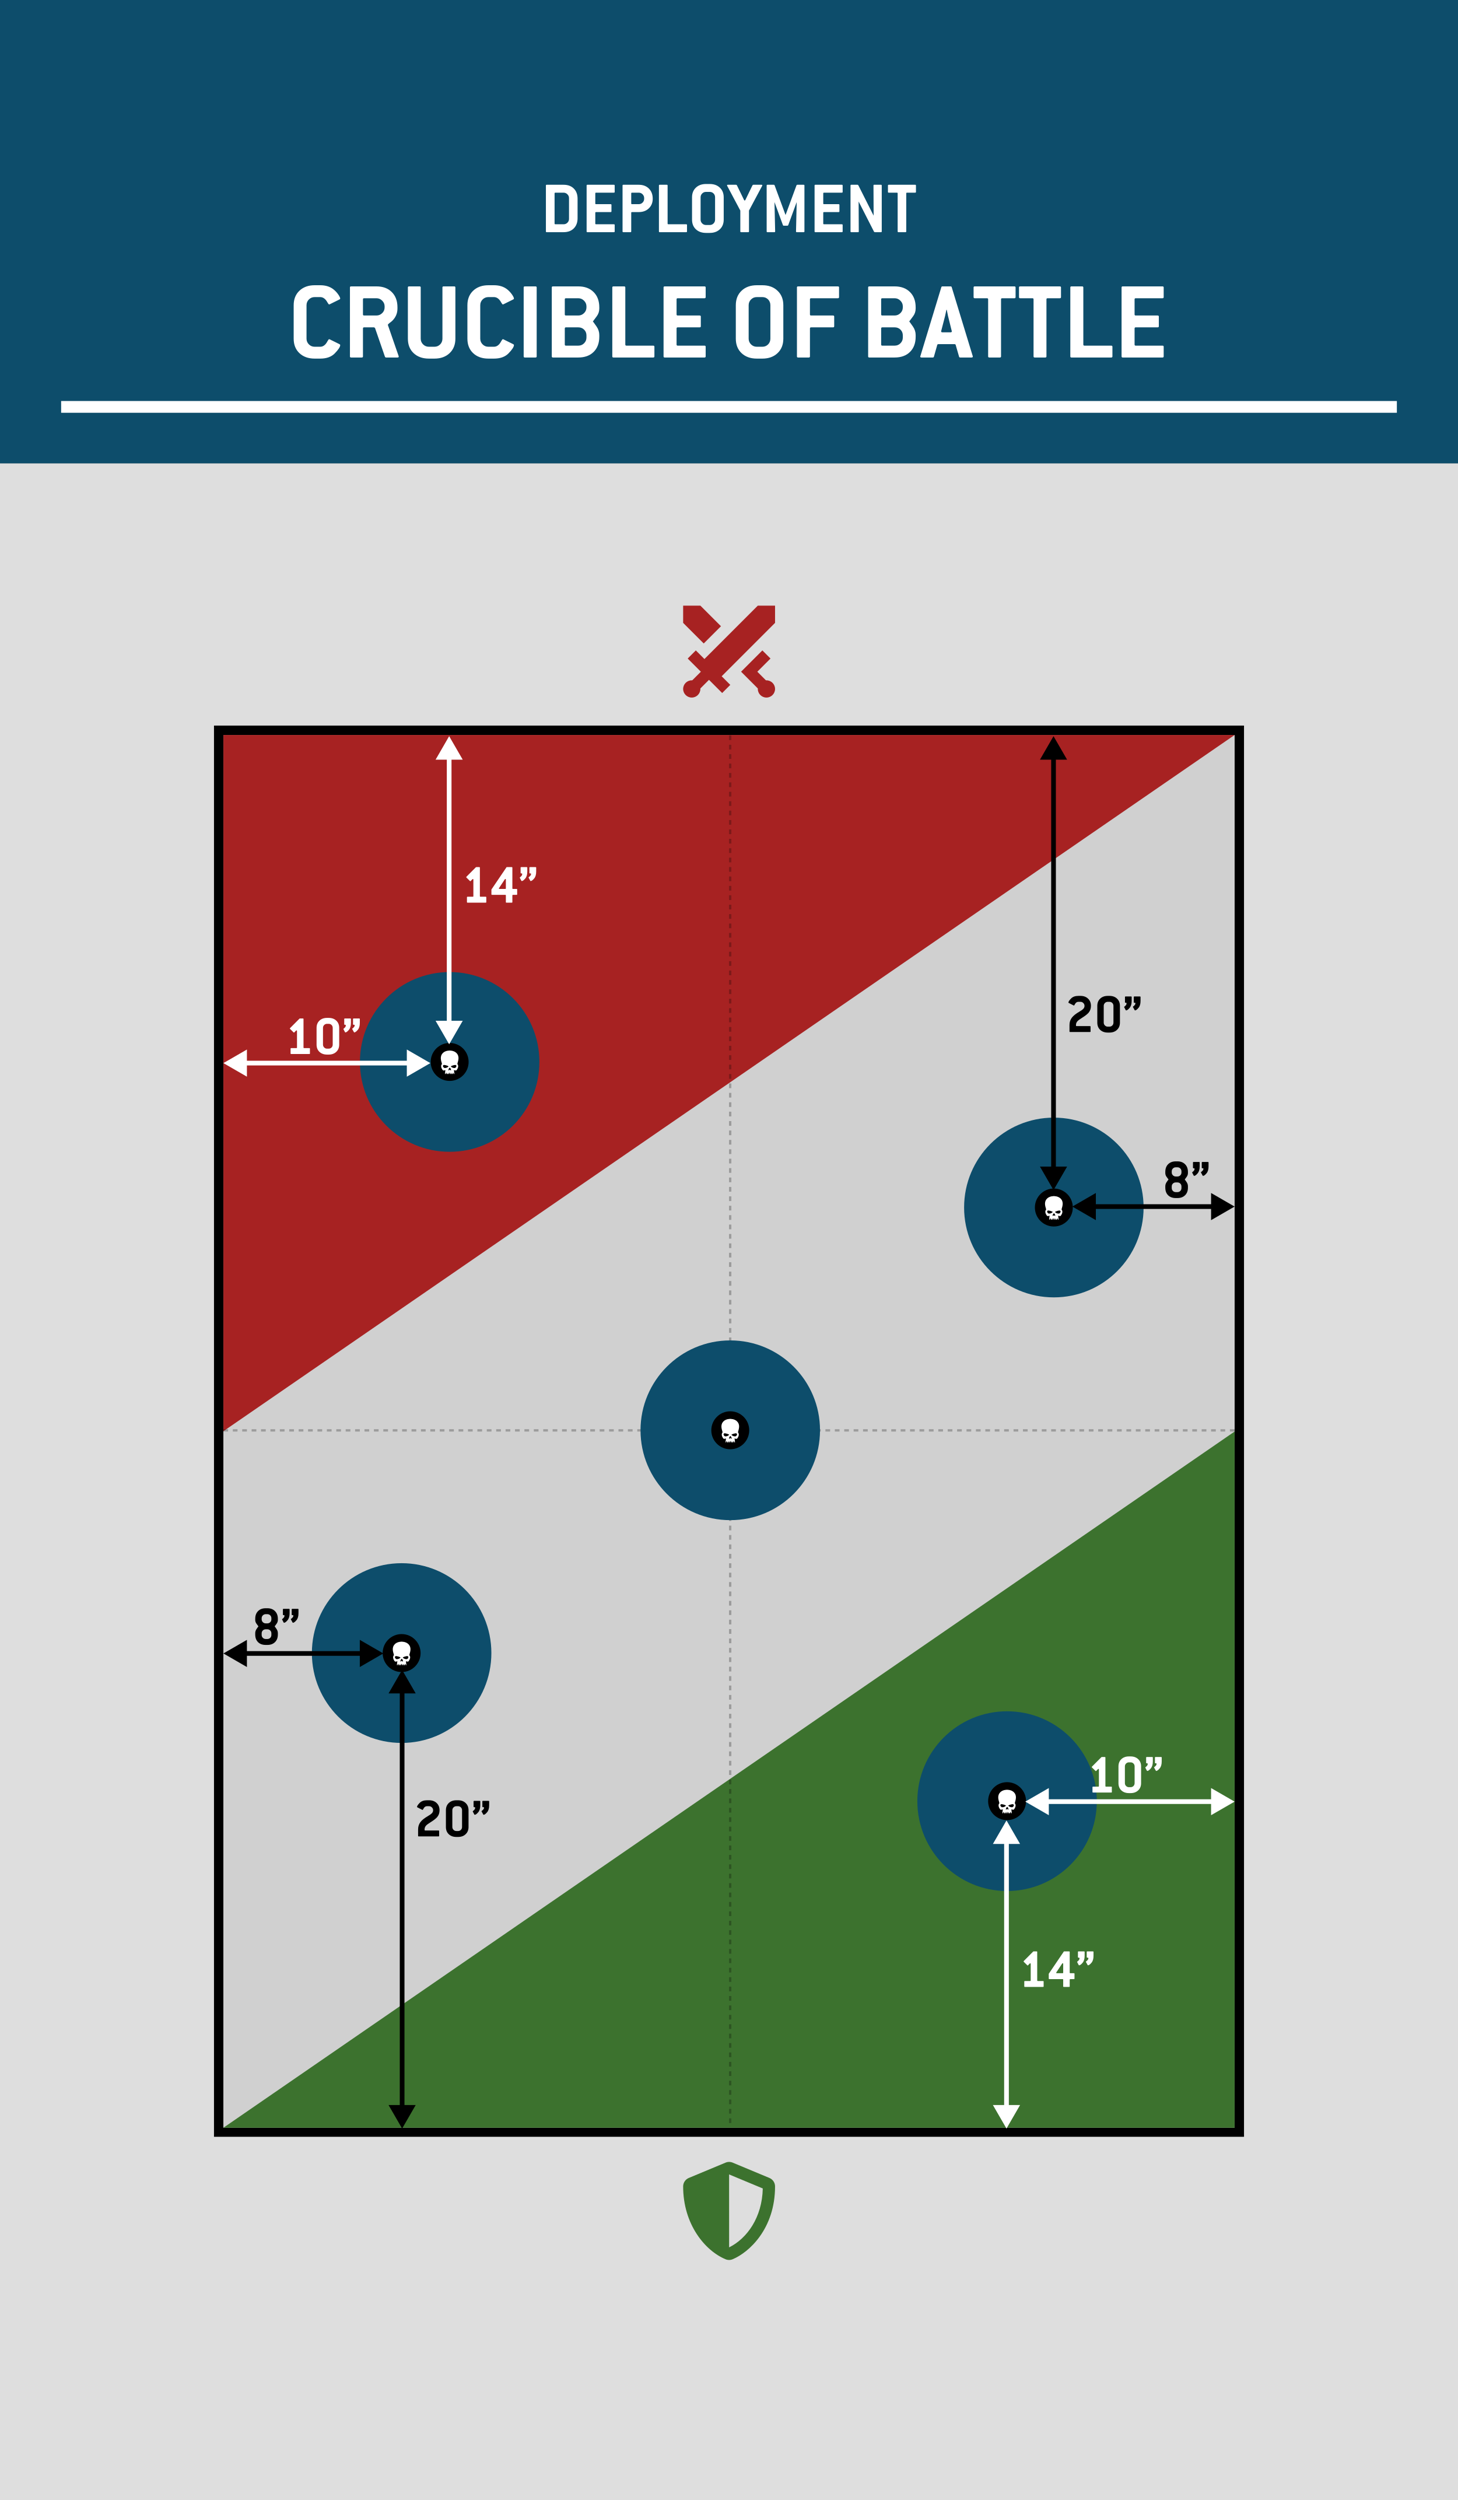 <svg width="620" height="1063" viewBox="0 0 620 1063" fill="none" xmlns="http://www.w3.org/2000/svg">
<rect x="0" y="0" width="620" height="1063" fill="#808080" stroke="none"/>
<g clip-path="url(#clip0_121_6634)">
<rect y="197" width="620" height="866" fill="#DEDEDE"/>
<g clip-path="url(#clip1_121_6634)">
<rect width="620" height="197" fill="#0D4D6B"/>
<path d="M144.359 146.328C144.562 146.422 144.664 146.555 144.664 146.727C144.664 147.492 143.891 148.672 142.344 150.266C140.906 151.734 138.844 152.469 136.156 152.469H133.812C131.125 152.469 128.961 151.695 127.32 150.148C125.695 148.602 124.883 146.547 124.883 143.984V129.781C124.883 127.219 125.695 125.164 127.32 123.617C128.961 122.055 131.125 121.273 133.812 121.273H136.156C138.344 121.273 140.156 121.805 141.594 122.867C142.453 123.508 143.203 124.289 143.844 125.211C144.391 126.008 144.664 126.586 144.664 126.945C144.664 127.102 144.562 127.227 144.359 127.32L140.188 129.383C140.125 129.414 140.047 129.43 139.953 129.43C139.797 129.43 139.57 129.164 139.273 128.633C138.445 127.086 137.406 126.312 136.156 126.312H133.812C132.844 126.312 132.023 126.648 131.352 127.32C130.68 127.992 130.344 128.812 130.344 129.781V143.984C130.344 144.938 130.68 145.75 131.352 146.422C132.023 147.094 132.844 147.43 133.812 147.43H136.156C137.406 147.43 138.43 146.664 139.227 145.133C139.555 144.523 139.797 144.219 139.953 144.219C140.047 144.219 140.125 144.234 140.188 144.266L144.359 146.328ZM169.508 151.367C169.539 151.43 169.555 151.516 169.555 151.625C169.555 151.875 169.391 152 169.062 152H164.117C163.961 152 163.82 151.891 163.695 151.672L159.477 139.461L159.078 139.18H154.812C154.5 139.18 154.344 139.344 154.344 139.672V151.531C154.344 151.844 154.18 152 153.852 152H149.281C148.969 152 148.812 151.844 148.812 151.531V122.234C148.812 121.922 148.969 121.766 149.281 121.766H160.086C162.836 121.766 165.008 122.57 166.602 124.18C168.211 125.773 169.016 127.945 169.016 130.695V131.164C169.016 133.148 168.312 134.859 166.906 136.297C166.688 136.531 166.258 136.883 165.617 137.352C165.164 137.711 164.938 137.969 164.938 138.125V138.172L169.508 151.367ZM163.555 130.695V130.25C163.555 129.328 163.211 128.523 162.523 127.836C161.836 127.148 161.023 126.805 160.086 126.805H154.812C154.5 126.805 154.344 126.961 154.344 127.273V133.672C154.344 133.984 154.5 134.141 154.812 134.141H160.086C161.023 134.141 161.836 133.805 162.523 133.133C163.211 132.461 163.555 131.648 163.555 130.695ZM193.648 143.984C193.648 146.547 192.828 148.602 191.188 150.148C189.562 151.695 187.406 152.469 184.719 152.469H182.375C179.688 152.469 177.523 151.695 175.883 150.148C174.258 148.602 173.445 146.547 173.445 143.984V122.234C173.445 121.922 173.602 121.766 173.914 121.766H178.438C178.75 121.766 178.906 121.922 178.906 122.234V143.984C178.906 144.938 179.242 145.75 179.914 146.422C180.586 147.094 181.406 147.43 182.375 147.43H184.719C185.688 147.43 186.5 147.102 187.156 146.445C187.812 145.789 188.141 144.969 188.141 143.984V122.234C188.141 121.922 188.297 121.766 188.609 121.766H193.18C193.492 121.766 193.648 121.922 193.648 122.234V143.984ZM218.234 146.328C218.438 146.422 218.539 146.555 218.539 146.727C218.539 147.492 217.766 148.672 216.219 150.266C214.781 151.734 212.719 152.469 210.031 152.469H207.688C205 152.469 202.836 151.695 201.195 150.148C199.57 148.602 198.758 146.547 198.758 143.984V129.781C198.758 127.219 199.57 125.164 201.195 123.617C202.836 122.055 205 121.273 207.688 121.273H210.031C212.219 121.273 214.031 121.805 215.469 122.867C216.328 123.508 217.078 124.289 217.719 125.211C218.266 126.008 218.539 126.586 218.539 126.945C218.539 127.102 218.438 127.227 218.234 127.32L214.062 129.383C214 129.414 213.922 129.43 213.828 129.43C213.672 129.43 213.445 129.164 213.148 128.633C212.32 127.086 211.281 126.312 210.031 126.312H207.688C206.719 126.312 205.898 126.648 205.227 127.32C204.555 127.992 204.219 128.812 204.219 129.781V143.984C204.219 144.938 204.555 145.75 205.227 146.422C205.898 147.094 206.719 147.43 207.688 147.43H210.031C211.281 147.43 212.305 146.664 213.102 145.133C213.43 144.523 213.672 144.219 213.828 144.219C213.922 144.219 214 144.234 214.062 144.266L218.234 146.328ZM228.219 151.531C228.219 151.844 228.055 152 227.727 152H223.156C222.844 152 222.688 151.844 222.688 151.531V122.234C222.688 121.922 222.844 121.766 223.156 121.766H227.727C228.055 121.766 228.219 121.922 228.219 122.234V151.531ZM254.844 143.164C254.844 145.883 254.039 148.039 252.43 149.633C250.836 151.211 248.664 152 245.914 152H235.109C234.797 152 234.641 151.844 234.641 151.531V122.234C234.641 121.922 234.797 121.766 235.109 121.766H245.914C248.664 121.766 250.836 122.57 252.43 124.18C254.039 125.773 254.844 127.945 254.844 130.695V131.164C254.844 132.383 254.492 133.469 253.789 134.422C252.664 135.938 252.102 136.695 252.102 136.695C252.102 136.602 252.633 137.32 253.695 138.852C254.461 139.977 254.844 141.172 254.844 142.438V143.164ZM249.383 130.695V130.25C249.383 129.328 249.039 128.523 248.352 127.836C247.664 127.148 246.852 126.805 245.914 126.805H240.641C240.328 126.805 240.172 126.961 240.172 127.273V133.672C240.172 133.984 240.328 134.141 240.641 134.141H245.914C246.852 134.141 247.664 133.805 248.352 133.133C249.039 132.461 249.383 131.648 249.383 130.695ZM249.383 143.516V142.602C249.383 141.633 249.055 140.82 248.398 140.164C247.742 139.508 246.914 139.18 245.914 139.18H240.641C240.328 139.18 240.172 139.344 240.172 139.672V146.469C240.172 146.797 240.328 146.961 240.641 146.961H245.914C246.883 146.961 247.703 146.625 248.375 145.953C249.047 145.281 249.383 144.469 249.383 143.516ZM278.281 151.531C278.281 151.844 278.117 152 277.789 152H260.844C260.531 152 260.375 151.844 260.375 151.531V122.234C260.375 121.922 260.531 121.766 260.844 121.766H265.414C265.742 121.766 265.906 121.922 265.906 122.234V146.469C265.906 146.797 266.062 146.961 266.375 146.961H277.789C278.117 146.961 278.281 147.117 278.281 147.43V151.531ZM300.078 151.531C300.078 151.844 299.914 152 299.586 152H282.641C282.328 152 282.172 151.844 282.172 151.531V122.234C282.172 121.922 282.328 121.766 282.641 121.766H299.586C299.914 121.766 300.078 121.922 300.078 122.234V126.312C300.078 126.641 299.914 126.805 299.586 126.805H288.172C287.859 126.805 287.703 126.961 287.703 127.273V133.672C287.703 133.984 287.859 134.141 288.172 134.141H297.523C297.852 134.141 298.016 134.305 298.016 134.633V138.711C298.016 139.023 297.852 139.18 297.523 139.18H288.172C287.859 139.18 287.703 139.344 287.703 139.672V146.469C287.703 146.797 287.859 146.961 288.172 146.961H299.586C299.914 146.961 300.078 147.117 300.078 147.43V151.531ZM333.102 143.984C333.102 146.547 332.281 148.602 330.641 150.148C329.016 151.695 326.859 152.469 324.172 152.469H321.828C319.141 152.469 316.977 151.695 315.336 150.148C313.711 148.602 312.898 146.547 312.898 143.984V129.781C312.898 127.219 313.711 125.164 315.336 123.617C316.977 122.055 319.141 121.273 321.828 121.273H324.172C326.859 121.273 329.016 122.055 330.641 123.617C332.281 125.164 333.102 127.219 333.102 129.781V143.984ZM327.594 143.984V129.781C327.594 128.781 327.266 127.953 326.609 127.297C325.953 126.641 325.141 126.312 324.172 126.312H321.828C320.859 126.312 320.039 126.648 319.367 127.32C318.695 127.992 318.359 128.812 318.359 129.781V143.984C318.359 144.938 318.695 145.75 319.367 146.422C320.039 147.094 320.859 147.43 321.828 147.43H324.172C325.141 147.43 325.953 147.102 326.609 146.445C327.266 145.789 327.594 144.969 327.594 143.984ZM356.797 126.312C356.797 126.641 356.633 126.805 356.305 126.805H344.891C344.578 126.805 344.422 126.961 344.422 127.273V133.672C344.422 133.984 344.578 134.141 344.891 134.141H354.242C354.57 134.141 354.734 134.305 354.734 134.633V138.711C354.734 139.023 354.57 139.18 354.242 139.18H344.891C344.578 139.18 344.422 139.344 344.422 139.672V151.531C344.422 151.844 344.258 152 343.93 152H339.359C339.047 152 338.891 151.844 338.891 151.531V122.234C338.891 121.922 339.047 121.766 339.359 121.766H356.305C356.633 121.766 356.797 121.922 356.797 122.234V126.312ZM389.375 143.164C389.375 145.883 388.57 148.039 386.961 149.633C385.367 151.211 383.195 152 380.445 152H369.641C369.328 152 369.172 151.844 369.172 151.531V122.234C369.172 121.922 369.328 121.766 369.641 121.766H380.445C383.195 121.766 385.367 122.57 386.961 124.18C388.57 125.773 389.375 127.945 389.375 130.695V131.164C389.375 132.383 389.023 133.469 388.32 134.422C387.195 135.938 386.633 136.695 386.633 136.695C386.633 136.602 387.164 137.32 388.227 138.852C388.992 139.977 389.375 141.172 389.375 142.438V143.164ZM383.914 130.695V130.25C383.914 129.328 383.57 128.523 382.883 127.836C382.195 127.148 381.383 126.805 380.445 126.805H375.172C374.859 126.805 374.703 126.961 374.703 127.273V133.672C374.703 133.984 374.859 134.141 375.172 134.141H380.445C381.383 134.141 382.195 133.805 382.883 133.133C383.57 132.461 383.914 131.648 383.914 130.695ZM383.914 143.516V142.602C383.914 141.633 383.586 140.82 382.93 140.164C382.273 139.508 381.445 139.18 380.445 139.18H375.172C374.859 139.18 374.703 139.344 374.703 139.672V146.469C374.703 146.797 374.859 146.961 375.172 146.961H380.445C381.414 146.961 382.234 146.625 382.906 145.953C383.578 145.281 383.914 144.469 383.914 143.516ZM413.633 151.367C413.633 151.305 413.648 151.375 413.68 151.578C413.68 151.859 413.508 152 413.164 152H408.312C408.062 152 407.906 151.891 407.844 151.672L406.391 146.633C406.328 146.43 406.172 146.328 405.922 146.328H399.055C398.789 146.328 398.625 146.43 398.562 146.633L397.133 151.672C397.07 151.891 396.906 152 396.641 152H391.859C391.5 152 391.32 151.859 391.32 151.578C391.367 151.406 391.391 151.336 391.391 151.367L400.297 122.094C400.359 121.875 400.516 121.766 400.766 121.766H404.234C404.484 121.766 404.641 121.875 404.703 122.094L413.633 151.367ZM404.703 140.68L403.133 134.328C403.07 134.141 402.891 133.266 402.594 131.703H402.453C402.328 132.281 402.141 133.156 401.891 134.328L400.25 140.68C400.25 140.711 400.25 140.742 400.25 140.773C400.219 140.805 400.203 140.836 400.203 140.867C400.203 141.148 400.375 141.289 400.719 141.289H404.234C404.578 141.289 404.75 141.148 404.75 140.867C404.75 140.836 404.75 140.805 404.75 140.773C404.719 140.742 404.703 140.711 404.703 140.68ZM431.867 126.312C431.867 126.641 431.703 126.805 431.375 126.805H426.148C425.836 126.805 425.68 126.961 425.68 127.273V151.531C425.68 151.844 425.516 152 425.188 152H420.688C420.359 152 420.195 151.844 420.195 151.531V127.273C420.195 126.961 420.039 126.805 419.727 126.805H414.477C414.164 126.805 414.008 126.641 414.008 126.312V122.234C414.008 121.922 414.164 121.766 414.477 121.766H431.375C431.703 121.766 431.867 121.922 431.867 122.234V126.312ZM451.18 126.312C451.18 126.641 451.016 126.805 450.688 126.805H445.461C445.148 126.805 444.992 126.961 444.992 127.273V151.531C444.992 151.844 444.828 152 444.5 152H440C439.672 152 439.508 151.844 439.508 151.531V127.273C439.508 126.961 439.352 126.805 439.039 126.805H433.789C433.477 126.805 433.32 126.641 433.32 126.312V122.234C433.32 121.922 433.477 121.766 433.789 121.766H450.688C451.016 121.766 451.18 121.922 451.18 122.234V126.312ZM473.047 151.531C473.047 151.844 472.883 152 472.555 152H455.609C455.297 152 455.141 151.844 455.141 151.531V122.234C455.141 121.922 455.297 121.766 455.609 121.766H460.18C460.508 121.766 460.672 121.922 460.672 122.234V146.469C460.672 146.797 460.828 146.961 461.141 146.961H472.555C472.883 146.961 473.047 147.117 473.047 147.43V151.531ZM494.844 151.531C494.844 151.844 494.68 152 494.352 152H477.406C477.094 152 476.938 151.844 476.938 151.531V122.234C476.938 121.922 477.094 121.766 477.406 121.766H494.352C494.68 121.766 494.844 121.922 494.844 122.234V126.312C494.844 126.641 494.68 126.805 494.352 126.805H482.938C482.625 126.805 482.469 126.961 482.469 127.273V133.672C482.469 133.984 482.625 134.141 482.938 134.141H492.289C492.617 134.141 492.781 134.305 492.781 134.633V138.711C492.781 139.023 492.617 139.18 492.289 139.18H482.938C482.625 139.18 482.469 139.344 482.469 139.672V146.469C482.469 146.797 482.625 146.961 482.938 146.961H494.352C494.68 146.961 494.844 147.117 494.844 147.43V151.531Z" fill="white"/>
<line x1="26" y1="173.001" x2="594" y2="173.001" stroke="white" stroke-width="5"/>
<path d="M245.609 92.761C245.609 94.574 245.073 96.022 244 97.105C242.938 98.178 241.49 98.714 239.656 98.714H232.453C232.245 98.714 232.141 98.61 232.141 98.402V78.871C232.141 78.662 232.245 78.558 232.453 78.558H239.656C241.49 78.558 242.938 79.095 244 80.168C245.073 81.23 245.609 82.678 245.609 84.511V92.761ZM241.969 93.058V84.214C241.969 83.6 241.74 83.063 241.281 82.605C240.823 82.147 240.281 81.918 239.656 81.918H236.141C235.932 81.918 235.828 82.022 235.828 82.23V95.027C235.828 95.246 235.932 95.355 236.141 95.355H239.656C240.302 95.355 240.849 95.131 241.297 94.683C241.745 94.235 241.969 93.694 241.969 93.058ZM261.391 98.402C261.391 98.61 261.281 98.714 261.062 98.714H249.766C249.557 98.714 249.453 98.61 249.453 98.402V78.871C249.453 78.662 249.557 78.558 249.766 78.558H261.062C261.281 78.558 261.391 78.662 261.391 78.871V81.589C261.391 81.808 261.281 81.918 261.062 81.918H253.453C253.245 81.918 253.141 82.022 253.141 82.23V86.496C253.141 86.704 253.245 86.808 253.453 86.808H259.688C259.906 86.808 260.016 86.918 260.016 87.136V89.855C260.016 90.063 259.906 90.168 259.688 90.168H253.453C253.245 90.168 253.141 90.277 253.141 90.496V95.027C253.141 95.246 253.245 95.355 253.453 95.355H261.062C261.281 95.355 261.391 95.459 261.391 95.668V98.402ZM271.609 78.558C273.422 78.558 274.865 79.1 275.938 80.183C277.021 81.256 277.562 82.699 277.562 84.511C277.562 86.168 277.01 87.527 275.906 88.589C274.812 89.641 273.38 90.168 271.609 90.168H268.734C268.526 90.168 268.422 90.277 268.422 90.496V98.402C268.422 98.61 268.312 98.714 268.094 98.714H265.047C264.839 98.714 264.734 98.61 264.734 98.402V78.871C264.734 78.662 264.839 78.558 265.047 78.558H271.609ZM273.922 84.511V84.214C273.922 83.6 273.698 83.063 273.25 82.605C272.802 82.147 272.255 81.918 271.609 81.918H268.734C268.526 81.918 268.422 82.022 268.422 82.23V86.496C268.422 86.704 268.526 86.808 268.734 86.808H271.609C272.255 86.808 272.802 86.584 273.25 86.136C273.698 85.688 273.922 85.147 273.922 84.511ZM292.141 98.402C292.141 98.61 292.031 98.714 291.812 98.714H280.516C280.307 98.714 280.203 98.61 280.203 98.402V78.871C280.203 78.662 280.307 78.558 280.516 78.558H283.562C283.781 78.558 283.891 78.662 283.891 78.871V95.027C283.891 95.246 283.995 95.355 284.203 95.355H291.812C292.031 95.355 292.141 95.459 292.141 95.668V98.402ZM307.75 93.371C307.75 95.079 307.203 96.449 306.109 97.48C305.026 98.511 303.589 99.027 301.797 99.027H300.234C298.443 99.027 297 98.511 295.906 97.48C294.823 96.449 294.281 95.079 294.281 93.371V83.902C294.281 82.194 294.823 80.824 295.906 79.793C297 78.751 298.443 78.23 300.234 78.23H301.797C303.589 78.23 305.026 78.751 306.109 79.793C307.203 80.824 307.75 82.194 307.75 83.902V93.371ZM304.078 93.371V83.902C304.078 83.235 303.859 82.683 303.422 82.246C302.984 81.808 302.443 81.589 301.797 81.589H300.234C299.589 81.589 299.042 81.813 298.594 82.261C298.146 82.709 297.922 83.256 297.922 83.902V93.371C297.922 94.006 298.146 94.548 298.594 94.996C299.042 95.444 299.589 95.668 300.234 95.668H301.797C302.443 95.668 302.984 95.449 303.422 95.011C303.859 94.574 304.078 94.027 304.078 93.371ZM324.094 79.027L318.5 89.527V98.402C318.5 98.61 318.396 98.714 318.188 98.714H315.141C314.922 98.714 314.812 98.61 314.812 98.402V89.527L309.234 79.027C309.182 78.902 309.156 78.829 309.156 78.808C309.156 78.641 309.276 78.558 309.516 78.558H313.062L313.344 78.746L316.391 85.011C316.453 85.168 316.547 85.246 316.672 85.246C316.807 85.246 316.906 85.168 316.969 85.011L320 78.746L320.297 78.558H323.812C324.052 78.558 324.172 78.641 324.172 78.808C324.172 78.829 324.146 78.902 324.094 79.027ZM342.078 98.402C342.078 98.61 341.974 98.714 341.766 98.714H338.812C338.604 98.714 338.5 98.61 338.5 98.402L338.781 85.918L335.172 95.777C335.036 95.902 334.938 95.964 334.875 95.964H333.25C333.125 95.964 333.026 95.902 332.953 95.777L329.344 85.918L329.625 98.402C329.625 98.61 329.521 98.714 329.312 98.714H326.328C326.12 98.714 326.016 98.61 326.016 98.402V78.871C326.016 78.662 326.12 78.558 326.328 78.558H329.094C329.198 78.579 329.292 78.641 329.375 78.746L334.047 91.418L338.719 78.746C338.823 78.641 338.917 78.579 339 78.558H341.766C341.974 78.558 342.078 78.662 342.078 78.871V98.402ZM358.328 98.402C358.328 98.61 358.219 98.714 358 98.714H346.703C346.495 98.714 346.391 98.61 346.391 98.402V78.871C346.391 78.662 346.495 78.558 346.703 78.558H358C358.219 78.558 358.328 78.662 358.328 78.871V81.589C358.328 81.808 358.219 81.918 358 81.918H350.391C350.182 81.918 350.078 82.022 350.078 82.23V86.496C350.078 86.704 350.182 86.808 350.391 86.808H356.625C356.844 86.808 356.953 86.918 356.953 87.136V89.855C356.953 90.063 356.844 90.168 356.625 90.168H350.391C350.182 90.168 350.078 90.277 350.078 90.496V95.027C350.078 95.246 350.182 95.355 350.391 95.355H358C358.219 95.355 358.328 95.459 358.328 95.668V98.402ZM374.953 98.402C374.953 98.61 374.844 98.714 374.625 98.714H371.969L371.688 98.558L365.125 85.683L365.188 98.402C365.188 98.61 365.115 98.714 364.969 98.714H361.984C361.776 98.714 361.672 98.61 361.672 98.402V78.871C361.672 78.662 361.776 78.558 361.984 78.558H364.688L364.969 78.714L371.5 91.699L371.438 78.871C371.438 78.662 371.521 78.558 371.688 78.558H374.625C374.844 78.558 374.953 78.662 374.953 78.871V98.402ZM389.5 81.589C389.5 81.808 389.391 81.918 389.172 81.918H385.688C385.479 81.918 385.375 82.022 385.375 82.23V98.402C385.375 98.61 385.266 98.714 385.047 98.714H382.047C381.828 98.714 381.719 98.61 381.719 98.402V82.23C381.719 82.022 381.615 81.918 381.406 81.918H377.906C377.698 81.918 377.594 81.808 377.594 81.589V78.871C377.594 78.662 377.698 78.558 377.906 78.558H389.172C389.391 78.558 389.5 78.662 389.5 78.871V81.589Z" fill="white"/>
</g>
</g>
<rect x="93" y="310.5" width="434" height="596" stroke="black" stroke-width="4"/>
<rect x="95" y="312.654" width="430" height="592" fill="#D0D0D0"/>
<path d="M525 312.5H95V608.5L525 312.5Z" fill="#A72222"/>
<path d="M525 904.654V608.654L95 904.654H525Z" fill="#3C722E"/>
<line x1="310.5" y1="312.654" x2="310.5" y2="904.654" stroke="black" stroke-opacity="0.25" stroke-dasharray="2 2"/>
<line x1="95" y1="608.154" x2="525" y2="608.154" stroke="black" stroke-opacity="0.25" stroke-dasharray="2 2"/>
<ellipse cx="191.213" cy="451.502" rx="38.163" ry="38.211" fill="#0D4D6B"/>
<ellipse cx="191.213" cy="451.502" rx="8.062" ry="8.073" fill="black"/>
<path d="M191.406 446.662C192.24 446.699 194.161 446.99 194.813 448.845C195.365 450.428 194.318 452.215 194.536 452.458C195.388 453.421 194.23 454.954 194.069 455.082C193.782 455.307 192.873 454.846 193.017 455.086C193.121 455.265 193.223 456.606 193.225 456.636H192.942L192.806 456.159L192.563 456.155L192.519 456.633H192.028L191.983 456.175L191.819 456.152L191.795 456.63H191.403L191.382 456.138H191.058L191.037 456.63H190.638L190.614 456.152L190.45 456.175L190.406 456.633H189.914L189.87 456.155L189.628 456.159L189.491 456.636H189.208C189.21 456.607 189.308 455.265 189.416 455.086C189.56 454.846 188.652 455.31 188.365 455.082C188.205 454.959 187.041 453.425 187.898 452.458C188.113 452.218 187.058 450.431 187.614 448.845C188.263 446.99 190.187 446.699 191.017 446.662C191.017 446.662 191.085 446.658 191.208 446.658H191.215C191.334 446.658 191.406 446.662 191.406 446.662ZM191.249 453.951C191.178 453.988 191.116 454.029 191.072 454.074C190.713 454.422 190.703 454.898 190.717 455.133C190.717 455.164 190.758 455.178 190.779 455.154C190.826 455.092 190.894 455.021 190.987 454.956C191.082 454.887 191.178 454.842 191.249 454.815C191.321 454.842 191.416 454.884 191.512 454.956C191.601 455.021 191.672 455.092 191.72 455.154C191.74 455.178 191.778 455.167 191.781 455.133C191.795 454.901 191.789 454.419 191.427 454.074C191.379 454.03 191.321 453.988 191.249 453.951ZM188.743 452.779C188.501 452.864 188.426 453.005 188.406 453.046C188.273 453.322 188.447 453.766 188.905 454.049C188.915 454.056 188.928 454.06 188.942 454.063C189.15 454.091 189.669 454.135 190.195 453.844C190.413 453.725 190.573 453.582 190.686 453.459C190.727 453.411 190.713 453.339 190.658 453.308C190.437 453.196 190.16 453.076 189.836 452.977C189.437 452.854 189.075 452.799 188.784 452.772C188.771 452.772 188.757 452.776 188.743 452.779ZM193.658 452.775C193.368 452.802 193.007 452.857 192.608 452.98C192.283 453.076 192.01 453.196 191.784 453.312C191.73 453.34 191.717 453.411 191.757 453.459C191.87 453.578 192.031 453.726 192.249 453.845C192.771 454.135 193.289 454.091 193.501 454.064C193.515 454.061 193.526 454.057 193.539 454.05C194 453.77 194.174 453.325 194.037 453.049C194.017 453.007 193.938 452.867 193.699 452.782C193.686 452.775 193.672 452.772 193.658 452.775Z" fill="white"/>
<ellipse cx="428.25" cy="765.8" rx="38.163" ry="38.211" fill="#0D4D6B"/>
<ellipse cx="428.25" cy="765.8" rx="8.062" ry="8.073" fill="black"/>
<path d="M428.444 760.96C429.277 760.998 431.198 761.288 431.85 763.144C432.403 764.726 431.355 766.513 431.574 766.756C432.426 767.719 431.267 769.252 431.106 769.38C430.819 769.605 429.911 769.145 430.054 769.384C430.159 769.563 430.26 770.905 430.262 770.935H429.979L429.843 770.457L429.6 770.453L429.556 770.932H429.065L429.02 770.474L428.856 770.45L428.833 770.928H428.44L428.419 770.437H428.095L428.075 770.928H427.675L427.652 770.45L427.488 770.474L427.444 770.932H426.952L426.908 770.453L426.666 770.457L426.529 770.935H426.246C426.248 770.905 426.346 769.564 426.454 769.384C426.597 769.145 425.69 769.609 425.403 769.38C425.242 769.257 424.078 767.723 424.935 766.756C425.15 766.517 424.096 764.729 424.652 763.144C425.3 761.288 427.225 760.998 428.054 760.96C428.054 760.96 428.123 760.956 428.246 760.956H428.252C428.372 760.956 428.444 760.96 428.444 760.96ZM428.287 768.249C428.215 768.287 428.153 768.328 428.109 768.372C427.751 768.721 427.741 769.196 427.754 769.432C427.755 769.462 427.795 769.476 427.816 769.452C427.864 769.391 427.932 769.319 428.024 769.254C428.119 769.186 428.215 769.141 428.287 769.113C428.358 769.141 428.454 769.182 428.549 769.254C428.638 769.319 428.71 769.391 428.757 769.452C428.778 769.476 428.815 769.466 428.819 769.432C428.832 769.199 428.826 768.717 428.464 768.372C428.417 768.328 428.358 768.287 428.287 768.249ZM425.781 767.077C425.539 767.163 425.463 767.303 425.443 767.344C425.31 767.621 425.485 768.064 425.942 768.348C425.952 768.354 425.965 768.358 425.979 768.361C426.187 768.389 426.706 768.433 427.232 768.143C427.45 768.023 427.611 767.88 427.723 767.757C427.764 767.709 427.75 767.637 427.696 767.606C427.474 767.494 427.198 767.374 426.874 767.275C426.474 767.152 426.112 767.098 425.822 767.07C425.808 767.07 425.794 767.074 425.781 767.077ZM430.696 767.073C430.406 767.101 430.044 767.155 429.645 767.278C429.321 767.374 429.047 767.494 428.822 767.61C428.768 767.638 428.754 767.709 428.794 767.757C428.907 767.876 429.068 768.024 429.287 768.144C429.808 768.434 430.327 768.39 430.539 768.362C430.552 768.359 430.563 768.355 430.577 768.349C431.037 768.068 431.211 767.623 431.075 767.347C431.054 767.305 430.975 767.165 430.737 767.08C430.723 767.073 430.709 767.07 430.696 767.073Z" fill="white"/>
<ellipse cx="310.538" cy="608.116" rx="38.163" ry="38.211" fill="#0D4D6B"/>
<ellipse cx="310.538" cy="608.116" rx="8.062" ry="8.073" fill="black"/>
<path d="M310.731 603.276C311.564 603.313 313.486 603.604 314.138 605.459C314.69 607.042 313.643 608.829 313.861 609.072C314.713 610.035 313.555 611.568 313.394 611.696C313.107 611.921 312.198 611.46 312.342 611.7C312.446 611.879 312.548 613.22 312.55 613.25H312.267L312.131 612.773L311.888 612.769L311.844 613.247H311.353L311.308 612.789L311.144 612.766L311.12 613.244H310.728L310.707 612.752H310.383L310.362 613.244H309.963L309.939 612.766L309.775 612.789L309.731 613.247H309.239L309.195 612.769L308.953 612.773L308.816 613.25H308.533C308.535 613.221 308.633 611.879 308.741 611.7C308.885 611.46 307.977 611.924 307.69 611.696C307.53 611.573 306.366 610.039 307.223 609.072C307.438 608.832 306.383 607.045 306.939 605.459C307.588 603.604 309.512 603.313 310.342 603.276C310.342 603.276 310.41 603.272 310.533 603.272H310.54C310.659 603.272 310.731 603.276 310.731 603.276ZM310.574 610.565C310.503 610.602 310.441 610.643 310.396 610.688C310.038 611.036 310.028 611.512 310.042 611.747C310.042 611.778 310.083 611.792 310.104 611.768C310.151 611.706 310.219 611.635 310.312 611.57C310.407 611.501 310.503 611.456 310.574 611.429C310.646 611.456 310.741 611.498 310.837 611.57C310.926 611.635 310.997 611.706 311.045 611.768C311.065 611.792 311.103 611.781 311.106 611.747C311.12 611.515 311.114 611.033 310.752 610.688C310.704 610.643 310.646 610.602 310.574 610.565ZM308.068 609.393C307.826 609.478 307.751 609.619 307.73 609.66C307.598 609.936 307.772 610.38 308.229 610.663C308.24 610.67 308.253 610.674 308.267 610.677C308.475 610.704 308.994 610.749 309.52 610.458C309.738 610.339 309.898 610.196 310.011 610.073C310.052 610.025 310.038 609.953 309.983 609.922C309.762 609.81 309.485 609.69 309.161 609.591C308.762 609.468 308.399 609.413 308.109 609.386C308.096 609.386 308.082 609.39 308.068 609.393ZM312.983 609.389C312.693 609.416 312.332 609.471 311.933 609.594C311.608 609.69 311.335 609.81 311.109 609.926C311.055 609.954 311.041 610.025 311.082 610.073C311.195 610.192 311.356 610.34 311.574 610.459C312.096 610.749 312.614 610.705 312.826 610.678C312.84 610.675 312.851 610.671 312.864 610.664C313.325 610.384 313.499 609.939 313.362 609.662C313.342 609.621 313.263 609.481 313.024 609.396C313.011 609.389 312.997 609.386 312.983 609.389Z" fill="white"/>
<ellipse cx="170.788" cy="702.836" rx="38.163" ry="38.211" fill="#0D4D6B"/>
<ellipse cx="170.788" cy="702.836" rx="8.062" ry="8.073" fill="black"/>
<path d="M170.981 697.996C171.814 698.033 173.736 698.324 174.388 700.179C174.94 701.762 173.893 703.549 174.111 703.792C174.963 704.755 173.805 706.288 173.644 706.416C173.357 706.641 172.448 706.18 172.592 706.42C172.696 706.599 172.798 707.94 172.8 707.97H172.517L172.381 707.493L172.138 707.489L172.094 707.967H171.603L171.558 707.509L171.394 707.486L171.37 707.964H170.978L170.957 707.472H170.633L170.612 707.964H170.213L170.189 707.486L170.025 707.509L169.981 707.967H169.489L169.445 707.489L169.203 707.493L169.066 707.97H168.783C168.785 707.941 168.883 706.599 168.991 706.42C169.135 706.18 168.227 706.644 167.94 706.416C167.78 706.293 166.616 704.759 167.473 703.792C167.688 703.552 166.633 701.765 167.189 700.179C167.838 698.324 169.762 698.033 170.592 697.996C170.592 697.996 170.66 697.992 170.783 697.992H170.79C170.909 697.992 170.981 697.996 170.981 697.996ZM170.824 705.285C170.753 705.322 170.691 705.363 170.646 705.408C170.288 705.756 170.278 706.232 170.292 706.467C170.292 706.498 170.333 706.512 170.354 706.488C170.401 706.426 170.469 706.355 170.562 706.29C170.657 706.221 170.753 706.176 170.824 706.149C170.896 706.176 170.991 706.218 171.087 706.29C171.176 706.355 171.247 706.426 171.295 706.488C171.315 706.512 171.353 706.501 171.356 706.467C171.37 706.235 171.364 705.753 171.002 705.408C170.954 705.363 170.896 705.322 170.824 705.285ZM168.318 704.113C168.076 704.198 168.001 704.339 167.98 704.38C167.848 704.656 168.022 705.1 168.479 705.383C168.49 705.39 168.503 705.394 168.517 705.397C168.725 705.424 169.244 705.469 169.77 705.178C169.988 705.059 170.148 704.916 170.261 704.793C170.302 704.745 170.288 704.673 170.233 704.642C170.012 704.529 169.735 704.41 169.411 704.311C169.012 704.188 168.649 704.133 168.359 704.106C168.346 704.106 168.332 704.11 168.318 704.113ZM173.233 704.109C172.943 704.136 172.582 704.191 172.183 704.314C171.858 704.41 171.585 704.53 171.359 704.646C171.305 704.674 171.291 704.745 171.332 704.793C171.445 704.912 171.606 705.06 171.824 705.179C172.346 705.469 172.864 705.425 173.076 705.398C173.09 705.395 173.101 705.391 173.114 705.384C173.575 705.104 173.749 704.659 173.612 704.382C173.592 704.341 173.513 704.201 173.274 704.116C173.261 704.109 173.247 704.106 173.233 704.109Z" fill="white"/>
<ellipse cx="448.138" cy="513.396" rx="38.163" ry="38.211" fill="#0D4D6B"/>
<ellipse cx="448.138" cy="513.396" rx="8.062" ry="8.073" fill="black"/>
<path d="M448.332 508.556C449.165 508.593 451.086 508.884 451.738 510.739C452.29 512.322 451.243 514.109 451.461 514.352C452.313 515.315 451.155 516.848 450.994 516.976C450.707 517.201 449.799 516.74 449.942 516.98C450.046 517.159 450.148 518.5 450.15 518.53H449.867L449.731 518.053L449.488 518.049L449.444 518.527H448.953L448.908 518.069L448.744 518.046L448.72 518.523H448.328L448.307 518.032H447.983L447.962 518.523H447.563L447.54 518.046L447.375 518.069L447.332 518.527H446.839L446.795 518.049L446.553 518.053L446.416 518.53H446.133C446.135 518.501 446.233 517.159 446.341 516.98C446.485 516.74 445.577 517.204 445.291 516.976C445.13 516.853 443.966 515.319 444.823 514.352C445.038 514.112 443.983 512.325 444.54 510.739C445.188 508.884 447.112 508.593 447.942 508.556C447.942 508.556 448.01 508.552 448.133 508.552H448.14C448.259 508.552 448.332 508.556 448.332 508.556ZM448.174 515.845C448.103 515.882 448.041 515.923 447.997 515.968C447.638 516.316 447.628 516.792 447.642 517.027C447.642 517.058 447.683 517.072 447.704 517.048C447.751 516.986 447.819 516.915 447.912 516.85C448.007 516.781 448.103 516.736 448.174 516.709C448.246 516.736 448.341 516.778 448.437 516.85C448.526 516.915 448.597 516.986 448.645 517.048C448.665 517.072 448.703 517.061 448.707 517.027C448.72 516.795 448.714 516.313 448.352 515.968C448.304 515.923 448.246 515.882 448.174 515.845ZM445.668 514.673C445.426 514.758 445.351 514.899 445.331 514.94C445.198 515.216 445.372 515.66 445.83 515.943C445.84 515.95 445.853 515.954 445.867 515.957C446.075 515.984 446.594 516.029 447.12 515.738C447.338 515.619 447.498 515.476 447.611 515.353C447.652 515.305 447.638 515.233 447.583 515.202C447.362 515.089 447.085 514.97 446.761 514.871C446.362 514.748 446 514.693 445.709 514.666C445.696 514.666 445.682 514.67 445.668 514.673ZM450.583 514.669C450.293 514.696 449.932 514.751 449.533 514.874C449.208 514.97 448.935 515.09 448.709 515.206C448.655 515.234 448.642 515.305 448.682 515.353C448.795 515.472 448.956 515.62 449.174 515.739C449.696 516.029 450.214 515.985 450.426 515.958C450.44 515.955 450.451 515.951 450.464 515.944C450.925 515.664 451.099 515.219 450.962 514.942C450.942 514.901 450.863 514.761 450.624 514.676C450.611 514.669 450.597 514.666 450.583 514.669Z" fill="white"/>
<path d="M428 774L422.226 784L433.774 784L428 774ZM428 905L433.773 895L422.226 895L428 905ZM428 783L427 783L427 896L428 896L429 896L429 783L428 783Z" fill="white"/>
<path d="M443.793 844.551C443.793 844.708 443.715 844.786 443.559 844.786H435.801C435.645 844.786 435.566 844.708 435.566 844.551V842.5C435.566 842.344 435.645 842.266 435.801 842.266H438.062C438.219 842.266 438.297 842.184 438.297 842.02V834.989C438.297 834.817 438.227 834.731 438.086 834.731C438.016 834.731 437.949 834.762 437.887 834.825L437.172 835.575C437.109 835.637 437.055 835.668 437.008 835.668C436.953 835.668 436.895 835.637 436.832 835.575L435.344 834.11C435.281 834.04 435.25 833.981 435.25 833.934C435.25 833.887 435.281 833.833 435.344 833.77L439.352 829.739L439.527 829.668H440.816C440.98 829.668 441.062 829.747 441.062 829.903V842.02C441.062 842.184 441.141 842.266 441.297 842.266H443.559C443.715 842.266 443.793 842.344 443.793 842.5V844.551ZM456.918 841.235C456.918 841.391 456.836 841.469 456.672 841.469H455.113C454.957 841.469 454.879 841.551 454.879 841.715V844.551C454.879 844.708 454.797 844.786 454.633 844.786H452.359C452.195 844.786 452.113 844.708 452.113 844.551V841.715C452.113 841.551 452.035 841.469 451.879 841.469H446.207C446.051 841.469 445.973 841.391 445.973 841.235V839.196L452.43 829.668H454.633C454.797 829.668 454.879 829.747 454.879 829.903V838.715C454.879 838.872 454.957 838.95 455.113 838.95H456.672C456.836 838.95 456.918 839.032 456.918 839.196V841.235ZM452.113 838.715V834.989C452.113 834.801 452.043 834.708 451.902 834.708C451.824 834.708 451.75 834.754 451.68 834.848L449.207 838.575C449.16 838.653 449.137 838.715 449.137 838.762C449.137 838.887 449.227 838.95 449.406 838.95H451.879C452.035 838.95 452.113 838.872 452.113 838.715ZM465.004 831.567C465.004 832.856 464.715 833.836 464.137 834.508C463.527 835.235 463.031 835.598 462.648 835.598C462.586 835.598 462.531 835.547 462.484 835.446L461.816 834.227C461.777 834.165 461.758 834.125 461.758 834.11C461.758 834.04 461.816 833.965 461.934 833.887C462.527 833.442 462.824 833.02 462.824 832.622C462.824 832.442 462.742 832.352 462.578 832.352H462.367C462.203 832.352 462.121 832.274 462.121 832.118V829.903C462.121 829.747 462.203 829.668 462.367 829.668H464.758C464.922 829.668 465.004 829.747 465.004 829.903V831.567ZM461.23 831.567C461.23 832.856 460.93 833.852 460.328 834.555C459.734 835.25 459.246 835.598 458.863 835.598C458.793 835.598 458.734 835.547 458.688 835.446L458.066 834.25C458.035 834.188 458.02 834.141 458.02 834.11C458.02 834.094 458.191 833.938 458.535 833.641C458.879 833.344 459.051 833.004 459.051 832.622C459.051 832.442 458.973 832.352 458.816 832.352H458.617C458.461 832.352 458.383 832.274 458.383 832.118V829.903C458.383 829.747 458.461 829.668 458.617 829.668H460.996C461.152 829.668 461.23 829.747 461.23 829.903V831.567Z" fill="white"/>
<path d="M436 766L446 771.774V760.226L436 766ZM525 766L515 760.226V771.774L525 766ZM445 766V767H516V766V765H445V766Z" fill="white"/>
<path d="M472.793 761.908C472.793 762.065 472.715 762.143 472.559 762.143H464.801C464.645 762.143 464.566 762.065 464.566 761.908V759.858C464.566 759.701 464.645 759.623 464.801 759.623H467.062C467.219 759.623 467.297 759.541 467.297 759.377V752.346C467.297 752.174 467.227 752.088 467.086 752.088C467.016 752.088 466.949 752.119 466.887 752.182L466.172 752.932C466.109 752.994 466.055 753.026 466.008 753.026C465.953 753.026 465.895 752.994 465.832 752.932L464.344 751.467C464.281 751.397 464.25 751.338 464.25 751.291C464.25 751.244 464.281 751.19 464.344 751.127L468.352 747.096L468.527 747.026H469.816C469.98 747.026 470.062 747.104 470.062 747.26V759.377C470.062 759.541 470.141 759.623 470.297 759.623H472.559C472.715 759.623 472.793 759.701 472.793 759.858V761.908ZM485.238 758.135C485.238 759.401 484.828 760.424 484.008 761.205C483.195 761.987 482.117 762.377 480.773 762.377H480.082C478.738 762.377 477.656 761.99 476.836 761.217C476.023 760.444 475.617 759.416 475.617 758.135V751.033C475.617 749.752 476.023 748.725 476.836 747.951C477.656 747.17 478.738 746.78 480.082 746.78H480.773C482.117 746.78 483.195 747.17 484.008 747.951C484.828 748.725 485.238 749.752 485.238 751.033V758.135ZM482.484 758.135V751.033C482.484 750.533 482.32 750.119 481.992 749.791C481.664 749.463 481.258 749.299 480.773 749.299H480.082C479.598 749.299 479.188 749.467 478.852 749.803C478.516 750.139 478.348 750.549 478.348 751.033V758.135C478.348 758.612 478.516 759.018 478.852 759.354C479.188 759.69 479.598 759.858 480.082 759.858H480.773C481.258 759.858 481.664 759.694 481.992 759.365C482.32 759.037 482.484 758.627 482.484 758.135ZM494.004 748.924C494.004 750.213 493.715 751.194 493.137 751.865C492.527 752.592 492.031 752.955 491.648 752.955C491.586 752.955 491.531 752.905 491.484 752.803L490.816 751.584C490.777 751.522 490.758 751.483 490.758 751.467C490.758 751.397 490.816 751.323 490.934 751.244C491.527 750.799 491.824 750.377 491.824 749.979C491.824 749.799 491.742 749.709 491.578 749.709H491.367C491.203 749.709 491.121 749.631 491.121 749.475V747.26C491.121 747.104 491.203 747.026 491.367 747.026H493.758C493.922 747.026 494.004 747.104 494.004 747.26V748.924ZM490.23 748.924C490.23 750.213 489.93 751.209 489.328 751.912C488.734 752.608 488.246 752.955 487.863 752.955C487.793 752.955 487.734 752.905 487.688 752.803L487.066 751.608C487.035 751.545 487.02 751.498 487.02 751.467C487.02 751.451 487.191 751.295 487.535 750.998C487.879 750.701 488.051 750.362 488.051 749.979C488.051 749.799 487.973 749.709 487.816 749.709H487.617C487.461 749.709 487.383 749.631 487.383 749.475V747.26C487.383 747.104 487.461 747.026 487.617 747.026H489.996C490.152 747.026 490.23 747.104 490.23 747.26V748.924Z" fill="white"/>
<path d="M191 313L185.226 323L196.774 323L191 313ZM191 444L196.773 434L185.226 434L191 444ZM191 322L190 322L190 435L191 435L192 435L192 322L191 322Z" fill="white"/>
<path d="M206.793 383.551C206.793 383.708 206.715 383.786 206.559 383.786H198.801C198.645 383.786 198.566 383.708 198.566 383.551V381.5C198.566 381.344 198.645 381.266 198.801 381.266H201.062C201.219 381.266 201.297 381.184 201.297 381.02V373.989C201.297 373.817 201.227 373.731 201.086 373.731C201.016 373.731 200.949 373.762 200.887 373.825L200.172 374.575C200.109 374.637 200.055 374.668 200.008 374.668C199.953 374.668 199.895 374.637 199.832 374.575L198.344 373.11C198.281 373.04 198.25 372.981 198.25 372.934C198.25 372.887 198.281 372.833 198.344 372.77L202.352 368.739L202.527 368.668H203.816C203.98 368.668 204.062 368.747 204.062 368.903V381.02C204.062 381.184 204.141 381.266 204.297 381.266H206.559C206.715 381.266 206.793 381.344 206.793 381.5V383.551ZM219.918 380.235C219.918 380.391 219.836 380.469 219.672 380.469H218.113C217.957 380.469 217.879 380.551 217.879 380.715V383.551C217.879 383.708 217.797 383.786 217.633 383.786H215.359C215.195 383.786 215.113 383.708 215.113 383.551V380.715C215.113 380.551 215.035 380.469 214.879 380.469H209.207C209.051 380.469 208.973 380.391 208.973 380.235V378.196L215.43 368.668H217.633C217.797 368.668 217.879 368.747 217.879 368.903V377.715C217.879 377.872 217.957 377.95 218.113 377.95H219.672C219.836 377.95 219.918 378.032 219.918 378.196V380.235ZM215.113 377.715V373.989C215.113 373.801 215.043 373.708 214.902 373.708C214.824 373.708 214.75 373.754 214.68 373.848L212.207 377.575C212.16 377.653 212.137 377.715 212.137 377.762C212.137 377.887 212.227 377.95 212.406 377.95H214.879C215.035 377.95 215.113 377.872 215.113 377.715ZM228.004 370.567C228.004 371.856 227.715 372.836 227.137 373.508C226.527 374.235 226.031 374.598 225.648 374.598C225.586 374.598 225.531 374.547 225.484 374.446L224.816 373.227C224.777 373.165 224.758 373.125 224.758 373.11C224.758 373.04 224.816 372.965 224.934 372.887C225.527 372.442 225.824 372.02 225.824 371.622C225.824 371.442 225.742 371.352 225.578 371.352H225.367C225.203 371.352 225.121 371.274 225.121 371.118V368.903C225.121 368.747 225.203 368.668 225.367 368.668H227.758C227.922 368.668 228.004 368.747 228.004 368.903V370.567ZM224.23 370.567C224.23 371.856 223.93 372.852 223.328 373.555C222.734 374.25 222.246 374.598 221.863 374.598C221.793 374.598 221.734 374.547 221.688 374.446L221.066 373.25C221.035 373.188 221.02 373.141 221.02 373.11C221.02 373.094 221.191 372.938 221.535 372.641C221.879 372.344 222.051 372.004 222.051 371.622C222.051 371.442 221.973 371.352 221.816 371.352H221.617C221.461 371.352 221.383 371.274 221.383 371.118V368.903C221.383 368.747 221.461 368.668 221.617 368.668H223.996C224.152 368.668 224.23 368.747 224.23 368.903V370.567Z" fill="white"/>
<path d="M95 452L105 457.774V446.226L95 452ZM183 452L173 446.226V457.774L183 452ZM104 452V453H174V452V451H104V452Z" fill="white"/>
<path d="M131.793 447.908C131.793 448.065 131.715 448.143 131.559 448.143H123.801C123.645 448.143 123.566 448.065 123.566 447.908V445.858C123.566 445.701 123.645 445.623 123.801 445.623H126.062C126.219 445.623 126.297 445.541 126.297 445.377V438.346C126.297 438.174 126.227 438.088 126.086 438.088C126.016 438.088 125.949 438.119 125.887 438.182L125.172 438.932C125.109 438.994 125.055 439.026 125.008 439.026C124.953 439.026 124.895 438.994 124.832 438.932L123.344 437.467C123.281 437.397 123.25 437.338 123.25 437.291C123.25 437.244 123.281 437.19 123.344 437.127L127.352 433.096L127.527 433.026H128.816C128.98 433.026 129.062 433.104 129.062 433.26V445.377C129.062 445.541 129.141 445.623 129.297 445.623H131.559C131.715 445.623 131.793 445.701 131.793 445.858V447.908ZM144.238 444.135C144.238 445.401 143.828 446.424 143.008 447.205C142.195 447.987 141.117 448.377 139.773 448.377H139.082C137.738 448.377 136.656 447.99 135.836 447.217C135.023 446.444 134.617 445.416 134.617 444.135V437.033C134.617 435.752 135.023 434.725 135.836 433.951C136.656 433.17 137.738 432.78 139.082 432.78H139.773C141.117 432.78 142.195 433.17 143.008 433.951C143.828 434.725 144.238 435.752 144.238 437.033V444.135ZM141.484 444.135V437.033C141.484 436.533 141.32 436.119 140.992 435.791C140.664 435.463 140.258 435.299 139.773 435.299H139.082C138.598 435.299 138.188 435.467 137.852 435.803C137.516 436.139 137.348 436.549 137.348 437.033V444.135C137.348 444.612 137.516 445.018 137.852 445.354C138.188 445.69 138.598 445.858 139.082 445.858H139.773C140.258 445.858 140.664 445.694 140.992 445.365C141.32 445.037 141.484 444.627 141.484 444.135ZM153.004 434.924C153.004 436.213 152.715 437.194 152.137 437.865C151.527 438.592 151.031 438.955 150.648 438.955C150.586 438.955 150.531 438.905 150.484 438.803L149.816 437.584C149.777 437.522 149.758 437.483 149.758 437.467C149.758 437.397 149.816 437.323 149.934 437.244C150.527 436.799 150.824 436.377 150.824 435.979C150.824 435.799 150.742 435.709 150.578 435.709H150.367C150.203 435.709 150.121 435.631 150.121 435.475V433.26C150.121 433.104 150.203 433.026 150.367 433.026H152.758C152.922 433.026 153.004 433.104 153.004 433.26V434.924ZM149.23 434.924C149.23 436.213 148.93 437.209 148.328 437.912C147.734 438.608 147.246 438.955 146.863 438.955C146.793 438.955 146.734 438.905 146.688 438.803L146.066 437.608C146.035 437.545 146.02 437.498 146.02 437.467C146.02 437.451 146.191 437.295 146.535 436.998C146.879 436.701 147.051 436.362 147.051 435.979C147.051 435.799 146.973 435.709 146.816 435.709H146.617C146.461 435.709 146.383 435.631 146.383 435.475V433.26C146.383 433.104 146.461 433.026 146.617 433.026H148.996C149.152 433.026 149.23 433.104 149.23 433.26V434.924Z" fill="white"/>
<path d="M171 710L165.226 720L176.774 720L171 710ZM171 905L176.773 895L165.226 895L171 905ZM171 719L170 719L170 896L171 896L172 896L172 719L171 719Z" fill="black"/>
<path d="M182.445 765.422C183.789 765.422 184.867 765.813 185.68 766.594C186.5 767.368 186.91 768.395 186.91 769.676C186.91 770.809 186.574 771.778 185.902 772.583C185.395 773.184 184.449 773.918 183.066 774.786C182.145 775.364 181.531 775.813 181.227 776.133C180.773 776.61 180.547 777.161 180.547 777.786V778.02C180.547 778.184 180.629 778.266 180.793 778.266H186.5C186.664 778.266 186.746 778.344 186.746 778.5V780.551C186.746 780.708 186.664 780.786 186.5 780.786H178.027C177.871 780.786 177.793 780.708 177.793 780.551V777.786C177.793 776.567 178.145 775.512 178.848 774.622C179.473 773.817 180.512 772.993 181.965 772.149C182.77 771.68 183.316 771.293 183.605 770.989C183.988 770.606 184.18 770.168 184.18 769.676C184.18 769.192 184.008 768.782 183.664 768.446C183.32 768.11 182.914 767.942 182.445 767.942H181.578C181.023 767.942 180.578 768.2 180.242 768.715C180.195 768.793 180.082 768.985 179.902 769.29C179.824 769.446 179.754 769.524 179.691 769.524C179.691 769.524 179.641 769.508 179.539 769.477L177.477 768.422C177.383 768.375 177.336 768.321 177.336 768.258C177.336 767.875 177.703 767.309 178.438 766.559C179.172 765.801 180.219 765.422 181.578 765.422H182.445ZM199.238 776.778C199.238 778.043 198.828 779.067 198.008 779.848C197.195 780.629 196.117 781.02 194.773 781.02H194.082C192.738 781.02 191.656 780.633 190.836 779.86C190.023 779.086 189.617 778.059 189.617 776.778V769.676C189.617 768.395 190.023 767.368 190.836 766.594C191.656 765.813 192.738 765.422 194.082 765.422H194.773C196.117 765.422 197.195 765.813 198.008 766.594C198.828 767.368 199.238 768.395 199.238 769.676V776.778ZM196.484 776.778V769.676C196.484 769.176 196.32 768.762 195.992 768.434C195.664 768.106 195.258 767.942 194.773 767.942H194.082C193.598 767.942 193.188 768.11 192.852 768.446C192.516 768.782 192.348 769.192 192.348 769.676V776.778C192.348 777.254 192.516 777.661 192.852 777.997C193.188 778.333 193.598 778.5 194.082 778.5H194.773C195.258 778.5 195.664 778.336 195.992 778.008C196.32 777.68 196.484 777.27 196.484 776.778ZM208.004 767.567C208.004 768.856 207.715 769.836 207.137 770.508C206.527 771.235 206.031 771.598 205.648 771.598C205.586 771.598 205.531 771.547 205.484 771.446L204.816 770.227C204.777 770.165 204.758 770.125 204.758 770.11C204.758 770.04 204.816 769.965 204.934 769.887C205.527 769.442 205.824 769.02 205.824 768.622C205.824 768.442 205.742 768.352 205.578 768.352H205.367C205.203 768.352 205.121 768.274 205.121 768.118V765.903C205.121 765.747 205.203 765.668 205.367 765.668H207.758C207.922 765.668 208.004 765.747 208.004 765.903V767.567ZM204.23 767.567C204.23 768.856 203.93 769.852 203.328 770.555C202.734 771.25 202.246 771.598 201.863 771.598C201.793 771.598 201.734 771.547 201.688 771.446L201.066 770.25C201.035 770.188 201.02 770.141 201.02 770.11C201.02 770.094 201.191 769.938 201.535 769.641C201.879 769.344 202.051 769.004 202.051 768.622C202.051 768.442 201.973 768.352 201.816 768.352H201.617C201.461 768.352 201.383 768.274 201.383 768.118V765.903C201.383 765.747 201.461 765.668 201.617 765.668H203.996C204.152 765.668 204.23 765.747 204.23 765.903V767.567Z" fill="black"/>
<path d="M95 703L105 708.774V697.226L95 703ZM163 703L153 697.226V708.774L163 703ZM104 703V704H154V703V702H104V703Z" fill="black"/>
<path d="M118.156 694.948C118.156 696.307 117.75 697.385 116.938 698.182C116.133 698.979 115.051 699.377 113.691 699.377H113C111.625 699.377 110.535 698.983 109.73 698.194C108.934 697.405 108.535 696.323 108.535 694.948V694.362C108.535 693.729 108.734 693.123 109.133 692.545C109.648 691.811 109.906 691.459 109.906 691.49C109.906 691.49 109.633 691.119 109.086 690.377C108.719 689.885 108.535 689.334 108.535 688.725V688.268C108.535 686.893 108.934 685.803 109.73 684.998C110.535 684.186 111.625 683.78 113 683.78H113.691C115.051 683.78 116.133 684.19 116.938 685.01C117.75 685.823 118.156 686.908 118.156 688.268V688.725C118.156 689.334 117.973 689.885 117.605 690.377C117.066 691.119 116.797 691.49 116.797 691.49C116.797 691.459 117.051 691.811 117.559 692.545C117.957 693.123 118.156 693.729 118.156 694.362V694.948ZM115.402 688.49V688.033C115.402 687.533 115.238 687.119 114.91 686.791C114.582 686.463 114.176 686.299 113.691 686.299H113C112.516 686.299 112.105 686.467 111.77 686.803C111.434 687.139 111.266 687.549 111.266 688.033V688.49C111.266 688.967 111.434 689.373 111.77 689.709C112.105 690.045 112.516 690.213 113 690.213H113.691C114.176 690.213 114.582 690.049 114.91 689.721C115.238 689.393 115.402 688.983 115.402 688.49ZM115.402 695.135V694.444C115.402 693.959 115.238 693.553 114.91 693.225C114.582 692.897 114.176 692.733 113.691 692.733H113C112.5 692.733 112.086 692.897 111.758 693.225C111.43 693.553 111.266 693.959 111.266 694.444V695.135C111.266 695.612 111.434 696.018 111.77 696.354C112.105 696.69 112.516 696.858 113 696.858H113.691C114.176 696.858 114.582 696.694 114.91 696.365C115.238 696.037 115.402 695.627 115.402 695.135ZM126.922 685.924C126.922 687.213 126.633 688.194 126.055 688.865C125.445 689.592 124.949 689.955 124.566 689.955C124.504 689.955 124.449 689.905 124.402 689.803L123.734 688.584C123.695 688.522 123.676 688.483 123.676 688.467C123.676 688.397 123.734 688.323 123.852 688.244C124.445 687.799 124.742 687.377 124.742 686.979C124.742 686.799 124.66 686.709 124.496 686.709H124.285C124.121 686.709 124.039 686.631 124.039 686.475V684.26C124.039 684.104 124.121 684.026 124.285 684.026H126.676C126.84 684.026 126.922 684.104 126.922 684.26V685.924ZM123.148 685.924C123.148 687.213 122.848 688.209 122.246 688.912C121.652 689.608 121.164 689.955 120.781 689.955C120.711 689.955 120.652 689.905 120.605 689.803L119.984 688.608C119.953 688.545 119.938 688.498 119.938 688.467C119.938 688.451 120.109 688.295 120.453 687.998C120.797 687.701 120.969 687.362 120.969 686.979C120.969 686.799 120.891 686.709 120.734 686.709H120.535C120.379 686.709 120.301 686.631 120.301 686.475V684.26C120.301 684.104 120.379 684.026 120.535 684.026H122.914C123.07 684.026 123.148 684.104 123.148 684.26V685.924Z" fill="black"/>
<path d="M448 313L442.226 323L453.774 323L448 313ZM448 506L453.773 496L442.226 496L448 506ZM448 322L447 322L447 497L448 497L449 497L449 322L448 322Z" fill="black"/>
<path d="M459.445 423.422C460.789 423.422 461.867 423.813 462.68 424.594C463.5 425.368 463.91 426.395 463.91 427.676C463.91 428.809 463.574 429.778 462.902 430.583C462.395 431.184 461.449 431.918 460.066 432.786C459.145 433.364 458.531 433.813 458.227 434.133C457.773 434.61 457.547 435.161 457.547 435.786V436.02C457.547 436.184 457.629 436.266 457.793 436.266H463.5C463.664 436.266 463.746 436.344 463.746 436.5V438.551C463.746 438.708 463.664 438.786 463.5 438.786H455.027C454.871 438.786 454.793 438.708 454.793 438.551V435.786C454.793 434.567 455.145 433.512 455.848 432.622C456.473 431.817 457.512 430.993 458.965 430.149C459.77 429.68 460.316 429.293 460.605 428.989C460.988 428.606 461.18 428.168 461.18 427.676C461.18 427.192 461.008 426.782 460.664 426.446C460.32 426.11 459.914 425.942 459.445 425.942H458.578C458.023 425.942 457.578 426.2 457.242 426.715C457.195 426.793 457.082 426.985 456.902 427.29C456.824 427.446 456.754 427.524 456.691 427.524C456.691 427.524 456.641 427.508 456.539 427.477L454.477 426.422C454.383 426.375 454.336 426.321 454.336 426.258C454.336 425.875 454.703 425.309 455.438 424.559C456.172 423.801 457.219 423.422 458.578 423.422H459.445ZM476.238 434.778C476.238 436.043 475.828 437.067 475.008 437.848C474.195 438.629 473.117 439.02 471.773 439.02H471.082C469.738 439.02 468.656 438.633 467.836 437.86C467.023 437.086 466.617 436.059 466.617 434.778V427.676C466.617 426.395 467.023 425.368 467.836 424.594C468.656 423.813 469.738 423.422 471.082 423.422H471.773C473.117 423.422 474.195 423.813 475.008 424.594C475.828 425.368 476.238 426.395 476.238 427.676V434.778ZM473.484 434.778V427.676C473.484 427.176 473.32 426.762 472.992 426.434C472.664 426.106 472.258 425.942 471.773 425.942H471.082C470.598 425.942 470.188 426.11 469.852 426.446C469.516 426.782 469.348 427.192 469.348 427.676V434.778C469.348 435.254 469.516 435.661 469.852 435.997C470.188 436.333 470.598 436.5 471.082 436.5H471.773C472.258 436.5 472.664 436.336 472.992 436.008C473.32 435.68 473.484 435.27 473.484 434.778ZM485.004 425.567C485.004 426.856 484.715 427.836 484.137 428.508C483.527 429.235 483.031 429.598 482.648 429.598C482.586 429.598 482.531 429.547 482.484 429.446L481.816 428.227C481.777 428.165 481.758 428.125 481.758 428.11C481.758 428.04 481.816 427.965 481.934 427.887C482.527 427.442 482.824 427.02 482.824 426.622C482.824 426.442 482.742 426.352 482.578 426.352H482.367C482.203 426.352 482.121 426.274 482.121 426.118V423.903C482.121 423.747 482.203 423.668 482.367 423.668H484.758C484.922 423.668 485.004 423.747 485.004 423.903V425.567ZM481.23 425.567C481.23 426.856 480.93 427.852 480.328 428.555C479.734 429.25 479.246 429.598 478.863 429.598C478.793 429.598 478.734 429.547 478.688 429.446L478.066 428.25C478.035 428.188 478.02 428.141 478.02 428.11C478.02 428.094 478.191 427.938 478.535 427.641C478.879 427.344 479.051 427.004 479.051 426.622C479.051 426.442 478.973 426.352 478.816 426.352H478.617C478.461 426.352 478.383 426.274 478.383 426.118V423.903C478.383 423.747 478.461 423.668 478.617 423.668H480.996C481.152 423.668 481.23 423.747 481.23 423.903V425.567Z" fill="black"/>
<path d="M456 513L466 518.774L466 507.226L456 513ZM525 513L515 507.227L515 518.774L525 513ZM465 513L465 514L516 514L516 513L516 512L465 512L465 513Z" fill="black"/>
<path d="M505.156 504.948C505.156 506.307 504.75 507.385 503.938 508.182C503.133 508.979 502.051 509.377 500.691 509.377H500C498.625 509.377 497.535 508.983 496.73 508.194C495.934 507.405 495.535 506.323 495.535 504.948V504.362C495.535 503.729 495.734 503.123 496.133 502.545C496.648 501.811 496.906 501.459 496.906 501.49C496.906 501.49 496.633 501.119 496.086 500.377C495.719 499.885 495.535 499.334 495.535 498.725V498.268C495.535 496.893 495.934 495.803 496.73 494.998C497.535 494.186 498.625 493.78 500 493.78H500.691C502.051 493.78 503.133 494.19 503.938 495.01C504.75 495.823 505.156 496.908 505.156 498.268V498.725C505.156 499.334 504.973 499.885 504.605 500.377C504.066 501.119 503.797 501.49 503.797 501.49C503.797 501.459 504.051 501.811 504.559 502.545C504.957 503.123 505.156 503.729 505.156 504.362V504.948ZM502.402 498.49V498.033C502.402 497.533 502.238 497.119 501.91 496.791C501.582 496.463 501.176 496.299 500.691 496.299H500C499.516 496.299 499.105 496.467 498.77 496.803C498.434 497.139 498.266 497.549 498.266 498.033V498.49C498.266 498.967 498.434 499.373 498.77 499.709C499.105 500.045 499.516 500.213 500 500.213H500.691C501.176 500.213 501.582 500.049 501.91 499.721C502.238 499.393 502.402 498.983 502.402 498.49ZM502.402 505.135V504.444C502.402 503.959 502.238 503.553 501.91 503.225C501.582 502.897 501.176 502.733 500.691 502.733H500C499.5 502.733 499.086 502.897 498.758 503.225C498.43 503.553 498.266 503.959 498.266 504.444V505.135C498.266 505.612 498.434 506.018 498.77 506.354C499.105 506.69 499.516 506.858 500 506.858H500.691C501.176 506.858 501.582 506.694 501.91 506.365C502.238 506.037 502.402 505.627 502.402 505.135ZM513.922 495.924C513.922 497.213 513.633 498.194 513.055 498.865C512.445 499.592 511.949 499.955 511.566 499.955C511.504 499.955 511.449 499.905 511.402 499.803L510.734 498.584C510.695 498.522 510.676 498.483 510.676 498.467C510.676 498.397 510.734 498.323 510.852 498.244C511.445 497.799 511.742 497.377 511.742 496.979C511.742 496.799 511.66 496.709 511.496 496.709H511.285C511.121 496.709 511.039 496.631 511.039 496.475V494.26C511.039 494.104 511.121 494.026 511.285 494.026H513.676C513.84 494.026 513.922 494.104 513.922 494.26V495.924ZM510.148 495.924C510.148 497.213 509.848 498.209 509.246 498.912C508.652 499.608 508.164 499.955 507.781 499.955C507.711 499.955 507.652 499.905 507.605 499.803L506.984 498.608C506.953 498.545 506.938 498.498 506.938 498.467C506.938 498.451 507.109 498.295 507.453 497.998C507.797 497.701 507.969 497.362 507.969 496.979C507.969 496.799 507.891 496.709 507.734 496.709H507.535C507.379 496.709 507.301 496.631 507.301 496.475V494.26C507.301 494.104 507.379 494.026 507.535 494.026H509.914C510.07 494.026 510.148 494.104 510.148 494.26V495.924Z" fill="black"/>
<path d="M327.181 926L311.548 919.487C311.071 919.289 310.561 919.188 310.045 919.188C309.53 919.188 309.019 919.289 308.543 919.487L292.91 926C291.453 926.603 290.5 928.028 290.5 929.607C290.5 945.77 299.823 956.941 308.535 960.572C309.496 960.971 310.579 960.971 311.539 960.572C318.517 957.665 329.583 947.626 329.583 929.607C329.583 928.028 328.63 926.603 327.181 926ZM310.049 955.524L310.041 924.502L324.363 930.471C324.095 942.798 317.679 951.73 310.049 955.524Z" fill="#3C722E"/>
<g clip-path="url(#clip2_121_6634)">
<path d="M297.828 257.5L306.587 266.259L299.259 273.587L290.5 264.828V257.5H297.828Z" fill="#A72222"/>
<path d="M306.883 287.527L310.547 291.191L307.093 294.646L301.492 289.045L297.822 292.715C297.826 292.782 297.828 292.85 297.828 292.919C297.828 294.942 296.188 296.583 294.164 296.583C292.14 296.583 290.5 294.942 290.5 292.919C290.5 290.895 292.14 289.255 294.164 289.255C294.232 289.255 294.3 289.256 294.368 289.26L298.038 285.591L292.437 279.99L295.891 276.535L299.555 280.199L322.255 257.5H329.583V264.828L306.883 287.527Z" fill="#A72222"/>
<path d="M325.919 296.582C323.895 296.582 322.255 294.942 322.255 292.919C322.255 292.85 322.257 292.782 322.26 292.715L315.136 285.591L324.191 276.535L327.646 279.99L322.045 285.591L325.715 289.26C325.782 289.256 325.85 289.255 325.919 289.255C327.942 289.255 329.583 290.895 329.583 292.919C329.583 294.942 327.942 296.582 325.919 296.582Z" fill="#A72222"/>
</g>
<defs>
<clipPath id="clip0_121_6634">
<rect width="620" height="1063" fill="white"/>
</clipPath>
<clipPath id="clip1_121_6634">
<rect width="620" height="197" fill="white"/>
</clipPath>
<clipPath id="clip2_121_6634">
<rect width="39.083" height="39.083" fill="white" transform="translate(290.5 257.5)"/>
</clipPath>
</defs>
</svg>
